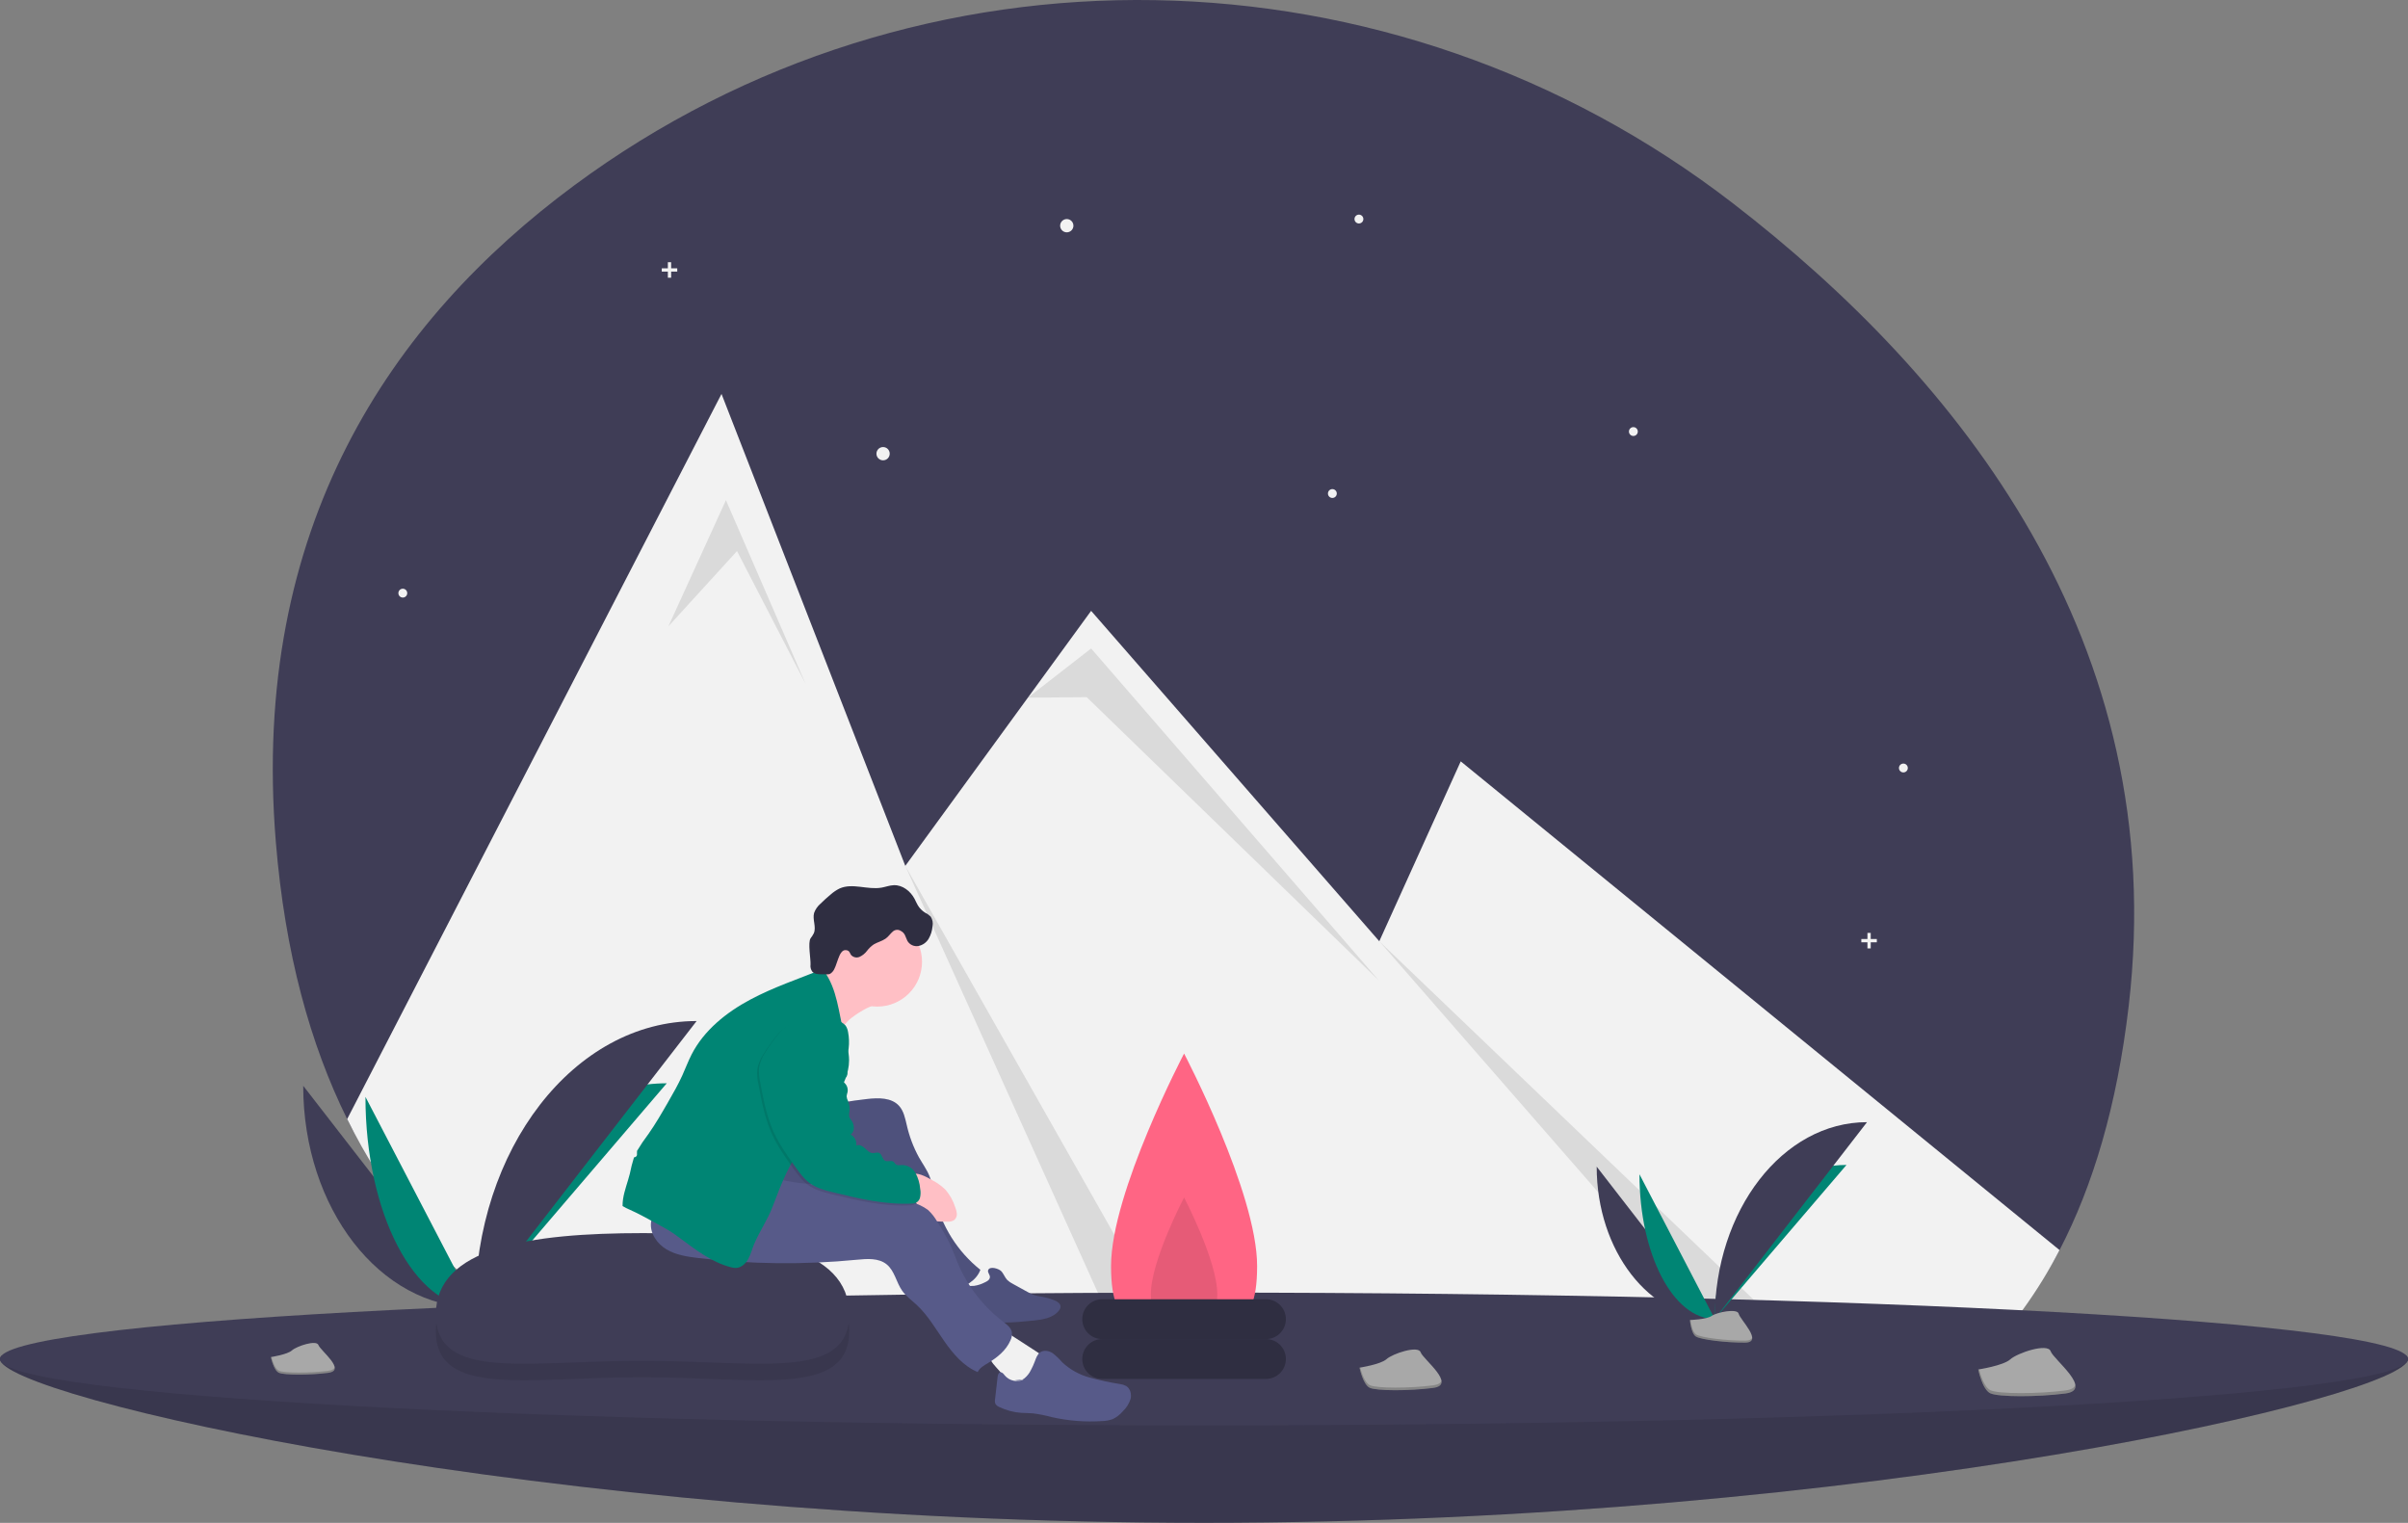 <svg width="1088" height="688" viewBox="0 0 1088 688" fill="none" xmlns="http://www.w3.org/2000/svg">
<rect x="0" y="0" width="1088" height="688" fill="#808080" stroke="none"/>
<g clip-path="url(#clip0_31_125)">
<path d="M961.81 454.442C956.54 499.592 945.59 535.842 930.56 564.752C910.56 603.272 876.35 618.792 845.79 635.032C836.959 639.716 827.778 643.708 818.33 646.972C762.72 666.272 700.48 661.152 651.59 650.962C617.299 643.809 582.492 639.408 547.5 637.802C537.52 637.352 527.53 637.129 517.53 637.132C502.11 637.152 224.46 642.422 156.86 505.562C140.17 471.802 128.73 430.562 124.62 380.292C112.99 238.172 176.91 144.832 259.36 83.822C415.33 -31.588 629.12 -26.748 782.79 91.702C885.15 170.602 980.99 290.012 961.81 454.442Z" fill="#3F3D56"/>
<path d="M930.56 564.752C910.56 603.272 883.35 628.792 852.79 645.032C843.959 649.717 834.778 653.709 825.33 656.972C769.72 676.272 707.48 671.152 658.59 660.962C624.299 653.809 589.492 649.408 554.5 647.802C544.52 647.352 534.53 647.129 524.53 647.132C509.11 647.152 493.693 647.726 478.28 648.852C378.11 656.212 224.46 642.422 156.86 505.562L326 177.962L388.95 339.582L409.04 391.172L464.41 315.192L493 275.962L623.2 425.232L660 343.962L914.78 551.882L928.99 563.472L930.56 564.752Z" fill="#F2F2F2"/>
<path opacity="0.1" d="M302 282.962L328 225.962L364 308.962L333 248.962L302 282.962Z" fill="black"/>
<path opacity="0.1" d="M554.5 647.802C544.52 647.352 534.53 647.129 524.53 647.132L409.04 391.172L554.5 647.802Z" fill="black"/>
<path opacity="0.1" d="M464.411 315.191L493 292.962L623 442.962L491 314.962L464.411 315.191Z" fill="black"/>
<path opacity="0.1" d="M852.79 645.032C843.959 649.717 834.779 653.709 825.33 656.972L623.2 425.232L852.79 645.032Z" fill="black"/>
<path d="M482 104.962C483.657 104.962 485 103.619 485 101.962C485 100.306 483.657 98.962 482 98.962C480.343 98.962 479 100.306 479 101.962C479 103.619 480.343 104.962 482 104.962Z" fill="#F2F2F2"/>
<path d="M399 207.962C400.657 207.962 402 206.619 402 204.962C402 203.306 400.657 201.962 399 201.962C397.343 201.962 396 203.306 396 204.962C396 206.619 397.343 207.962 399 207.962Z" fill="#F2F2F2"/>
<path d="M602 224.962C603.105 224.962 604 224.067 604 222.962C604 221.858 603.105 220.962 602 220.962C600.895 220.962 600 221.858 600 222.962C600 224.067 600.895 224.962 602 224.962Z" fill="#F2F2F2"/>
<path d="M182 269.962C183.105 269.962 184 269.067 184 267.962C184 266.858 183.105 265.962 182 265.962C180.895 265.962 180 266.858 180 267.962C180 269.067 180.895 269.962 182 269.962Z" fill="#F2F2F2"/>
<path d="M614 100.962C615.105 100.962 616 100.067 616 98.962C616 97.858 615.105 96.962 614 96.962C612.895 96.962 612 97.858 612 98.962C612 100.067 612.895 100.962 614 100.962Z" fill="#F2F2F2"/>
<path d="M738 196.962C739.105 196.962 740 196.067 740 194.962C740 193.858 739.105 192.962 738 192.962C736.895 192.962 736 193.858 736 194.962C736 196.067 736.895 196.962 738 196.962Z" fill="#F2F2F2"/>
<path d="M860 348.962C861.105 348.962 862 348.067 862 346.962C862 345.858 861.105 344.962 860 344.962C858.895 344.962 858 345.858 858 346.962C858 348.067 858.895 348.962 860 348.962Z" fill="#F2F2F2"/>
<path d="M306 121.222H303.24V118.462H301.76V121.222H299V122.703H301.76V125.462H303.24V122.703H306V121.222Z" fill="#F2F2F2"/>
<path d="M848 424.222H845.24V421.462H843.76V424.222H841V425.703H843.76V428.462H845.24V425.703H848V424.222Z" fill="#F2F2F2"/>
<path d="M1088 613.962C1088 630.531 844.443 687.962 544 687.962C243.557 687.962 0 630.531 0 613.962C0 597.394 243.557 627.962 544 627.962C844.443 627.962 1088 597.394 1088 613.962Z" fill="#3F3D56"/>
<path opacity="0.1" d="M1088 613.962C1088 630.531 844.443 687.962 544 687.962C243.557 687.962 0 630.531 0 613.962C0 597.394 243.557 627.962 544 627.962C844.443 627.962 1088 597.394 1088 613.962Z" fill="black"/>
<path d="M544 643.962C844.443 643.962 1088 630.531 1088 613.962C1088 597.394 844.443 583.962 544 583.962C243.557 583.962 0 597.394 0 613.962C0 630.531 243.557 643.962 544 643.962Z" fill="#3F3D56"/>
<path d="M568 571.962C568 605.099 553.225 595.962 535 595.962C516.775 595.962 502 605.099 502 571.962C502 538.825 535 475.962 535 475.962C535 475.962 568 538.825 568 571.962Z" fill="#FF6584"/>
<path opacity="0.1" d="M550 584.641C550 599.703 543.284 595.55 535 595.55C526.716 595.55 520 599.703 520 584.641C520 569.578 535 541.004 535 541.004C535 541.004 550 569.578 550 584.641Z" fill="black"/>
<path d="M572 604.962H498C493.029 604.962 489 608.992 489 613.962C489 618.933 493.029 622.962 498 622.962H572C576.971 622.962 581 618.933 581 613.962C581 608.992 576.971 604.962 572 604.962Z" fill="#2F2E41"/>
<path d="M572 586.962H498C493.029 586.962 489 590.992 489 595.962C489 600.933 493.029 604.962 498 604.962H572C576.971 604.962 581 600.933 581 595.962C581 590.992 576.971 586.962 572 586.962Z" fill="#2F2E41"/>
<path d="M137 490.528C137 545.871 171.719 590.654 214.626 590.654Z" fill="#3F3D56"/>
<path d="M214.626 590.654C214.626 534.689 253.371 489.403 301.252 489.403Z" fill="#008574"/>
<path d="M165.125 495.545C165.125 548.115 187.265 590.654 214.626 590.654Z" fill="#008574"/>
<path d="M214.626 590.654C214.626 519.143 259.409 461.278 314.752 461.278Z" fill="#3F3D56"/>
<path d="M198.295 591.36C198.295 591.36 209.304 591.021 212.622 588.659C215.94 586.296 229.556 583.475 230.379 587.264C231.202 591.053 246.923 606.109 234.494 606.209C222.065 606.309 205.615 604.273 202.304 602.256C198.993 600.239 198.295 591.36 198.295 591.36Z" fill="#A8A8A8"/>
<path opacity="0.2" d="M234.716 604.89C222.287 604.99 205.837 602.954 202.526 600.937C200.004 599.401 198.999 593.889 198.663 591.346C198.43 591.356 198.295 591.36 198.295 591.36C198.295 591.36 198.993 600.239 202.304 602.256C205.615 604.273 222.065 606.309 234.494 606.209C238.082 606.18 239.321 604.904 239.253 603.013C238.755 604.155 237.386 604.868 234.716 604.89Z" fill="black"/>
<path d="M721.429 527.062C721.429 565.091 745.286 595.863 774.769 595.863Z" fill="#3F3D56"/>
<path d="M774.77 595.863C774.77 557.407 801.393 526.289 834.295 526.289Z" fill="#008574"/>
<path d="M740.755 530.509C740.755 566.633 755.969 595.864 774.77 595.864Z" fill="#008574"/>
<path d="M774.77 595.863C774.77 546.725 805.542 506.962 843.571 506.962Z" fill="#3F3D56"/>
<path d="M763.548 596.349C763.548 596.349 771.112 596.116 773.392 594.492C775.672 592.869 785.028 590.93 785.594 593.534C786.16 596.137 796.962 606.483 788.422 606.552C779.881 606.621 768.578 605.221 766.302 603.835C764.027 602.449 763.548 596.349 763.548 596.349Z" fill="#A8A8A8"/>
<path opacity="0.2" d="M788.574 605.645C780.034 605.714 768.73 604.315 766.455 602.929C764.722 601.874 764.031 598.086 763.8 596.339C763.64 596.346 763.548 596.348 763.548 596.348C763.548 596.348 764.027 602.449 766.302 603.835C768.578 605.221 779.881 606.621 788.422 606.552C790.887 606.532 791.739 605.655 791.692 604.356C791.349 605.141 790.409 605.631 788.574 605.645Z" fill="black"/>
<path d="M893.813 618.699C893.813 618.699 905.173 616.97 908.313 614.108C911.454 611.246 925.203 606.62 926.53 610.442C927.857 614.263 946.024 627.889 933.163 629.548C920.303 631.207 903.011 631.157 899.328 629.483C895.646 627.808 893.813 618.699 893.813 618.699Z" fill="#A8A8A8"/>
<path opacity="0.2" d="M933.228 628.154C920.368 629.814 903.075 629.764 899.393 628.089C896.589 626.814 894.858 621.23 894.192 618.639C893.952 618.678 893.813 618.7 893.813 618.7C893.813 618.7 895.646 627.808 899.328 629.483C903.011 631.157 920.303 631.208 933.164 629.548C936.876 629.069 937.999 627.592 937.692 625.642C937.319 626.888 935.991 627.798 933.228 628.154Z" fill="black"/>
<path d="M614.26 617.877C614.26 617.877 623.847 616.418 626.497 614.002C629.148 611.587 640.752 607.683 641.872 610.908C642.991 614.133 658.323 625.633 647.47 627.033C636.616 628.433 622.022 628.391 618.915 626.978C615.807 625.564 614.26 617.877 614.26 617.877Z" fill="#A8A8A8"/>
<path opacity="0.2" d="M647.524 625.857C636.671 627.257 622.077 627.215 618.969 625.802C616.603 624.725 615.142 620.013 614.579 617.826C614.377 617.859 614.26 617.877 614.26 617.877C614.26 617.877 615.807 625.564 618.915 626.978C622.022 628.391 636.616 628.434 647.47 627.033C650.603 626.629 651.551 625.382 651.292 623.737C650.977 624.788 649.856 625.556 647.524 625.857Z" fill="black"/>
<path d="M122.389 613.09C122.389 613.09 129.853 611.954 131.916 610.074C133.979 608.194 143.013 605.154 143.885 607.665C144.757 610.175 156.693 619.128 148.243 620.218C139.794 621.308 128.432 621.275 126.013 620.175C123.594 619.075 122.389 613.09 122.389 613.09Z" fill="#A8A8A8"/>
<path opacity="0.2" d="M148.286 619.302C139.836 620.393 128.475 620.36 126.055 619.259C124.213 618.421 123.076 614.753 122.638 613.05C122.48 613.076 122.389 613.09 122.389 613.09C122.389 613.09 123.594 619.075 126.013 620.175C128.432 621.275 139.794 621.308 148.243 620.218C150.682 619.903 151.42 618.933 151.219 617.652C150.973 618.47 150.101 619.068 148.286 619.302Z" fill="black"/>
<path opacity="0.1" d="M383.696 601.319C383.696 631.539 341.572 622.192 289.996 622.192C238.42 622.192 196.922 631.539 196.922 601.319C196.922 571.098 239.04 564.526 290.616 564.526C342.193 564.526 383.696 571.098 383.696 601.319Z" fill="black"/>
<path d="M383.696 593.878C383.696 624.098 341.572 614.751 289.996 614.751C238.42 614.751 196.922 624.098 196.922 593.878C196.922 563.657 239.04 557.085 290.616 557.085C342.193 557.085 383.696 563.657 383.696 593.878Z" fill="#3F3D56"/>
<path d="M391.726 455.421C389.241 456.691 386.879 458.188 384.67 459.893C382.451 461.611 380.753 463.911 379.763 466.537C378.52 463.626 377.504 460.624 376.725 457.556C374.973 452.051 372.9 446.654 370.517 441.391C374.429 439.901 377.82 437.3 380.274 433.909C385.073 438.687 390.008 443.671 392.396 450.008C392.807 451.1 394.004 452.264 394.282 453.241C394.675 454.625 392.775 454.844 391.726 455.421Z" fill="#FFBFC5"/>
<path d="M436.892 571.907C442.134 573.563 447.023 576.18 451.31 579.622C451.633 579.824 451.867 580.141 451.965 580.509C452.074 581.34 450.965 581.679 450.16 581.91C447.794 582.592 446.282 584.815 444.539 586.555C442.796 588.295 439.995 589.661 437.962 588.271C437.428 587.862 436.962 587.371 436.581 586.816L427.991 575.604C430.904 573.976 433.966 572.632 437.136 571.59" fill="#F1F1F1"/>
<path d="M452.333 574.24C453.47 575.401 453.964 577.069 455.08 578.25C455.831 578.966 456.688 579.561 457.621 580.014L464.193 583.631C465.203 584.228 466.266 584.731 467.369 585.132C468.607 585.477 469.867 585.74 471.14 585.919C472.962 586.26 474.744 586.786 476.459 587.488C477.747 588.016 479.184 588.926 479.178 590.319C479.125 590.999 478.848 591.642 478.39 592.148C475.798 595.412 471.212 596.135 467.067 596.573C458.096 597.522 448.915 598.233 440.145 596.118C438.433 595.803 436.815 595.103 435.413 594.07C432.767 591.878 432.24 587.883 433.228 584.591C433.508 583.329 434.254 582.219 435.318 581.484C436.707 580.687 438.438 581.057 440.034 580.934C441.732 580.702 443.377 580.178 444.897 579.385C445.899 578.933 447.054 578.35 447.269 577.157C447.468 576.05 446.168 574.942 446.442 573.954C447.048 571.763 451.285 573.171 452.333 574.24Z" fill="#575A89"/>
<path opacity="0.1" d="M452.333 574.24C453.47 575.401 453.964 577.069 455.08 578.25C455.831 578.966 456.688 579.561 457.621 580.014L464.193 583.631C465.203 584.228 466.266 584.731 467.369 585.132C468.607 585.477 469.867 585.74 471.14 585.919C472.962 586.26 474.744 586.786 476.459 587.488C477.747 588.016 479.184 588.926 479.178 590.319C479.125 590.999 478.848 591.642 478.39 592.148C475.798 595.412 471.212 596.135 467.067 596.573C458.096 597.522 448.915 598.233 440.145 596.118C438.433 595.803 436.815 595.103 435.413 594.07C432.767 591.878 432.24 587.883 433.228 584.591C433.508 583.329 434.254 582.219 435.318 581.484C436.707 580.687 438.438 581.057 440.034 580.934C441.732 580.702 443.377 580.178 444.897 579.385C445.899 578.933 447.054 578.35 447.269 577.157C447.468 576.05 446.168 574.942 446.442 573.954C447.048 571.763 451.285 573.171 452.333 574.24Z" fill="black"/>
<path d="M467.581 610.138C468.502 610.744 469.422 611.351 470.341 611.96C471.188 612.411 471.885 613.098 472.348 613.939C472.946 615.346 472.137 616.937 471.236 618.173C468.535 621.867 464.847 624.725 460.596 626.419C459.122 627.032 457.564 627.421 455.975 627.572C455.611 627.628 455.239 627.581 454.9 627.436C454.059 626.992 454.18 625.789 454.169 624.837C454.14 622.076 452.055 619.833 450.18 617.805C448.306 615.777 446.395 613.28 446.825 610.551C447.214 608.945 448.037 607.477 449.204 606.307C450.242 605.004 451.46 603.855 452.821 602.894C454.771 601.618 455.459 602.305 457.294 603.474C460.739 605.67 464.168 607.891 467.581 610.138Z" fill="#F1F1F1"/>
<path d="M458.609 623.591C459.36 623.78 460.145 623.79 460.9 623.62C461.656 623.449 462.361 623.103 462.958 622.61C464.143 621.611 465.105 620.374 465.781 618.98C466.453 617.739 467.037 616.452 467.53 615.13C468.107 613.582 468.642 611.87 470.002 610.931C471.651 609.793 473.973 610.238 475.649 611.337C477.229 612.569 478.679 613.959 479.979 615.484C483.46 618.731 487.68 621.079 492.274 622.326C496.848 623.561 501.485 624.552 506.165 625.295C507.1 625.42 508.005 625.711 508.838 626.156C510.719 627.303 511.346 629.864 510.823 632.005C510.159 634.116 508.967 636.024 507.361 637.548C506.097 639.047 504.529 640.261 502.761 641.11C501.266 641.656 499.691 641.954 498.1 641.992C490.394 642.516 482.652 641.91 475.121 640.193C472.354 639.441 469.539 638.879 466.696 638.511C464.963 638.358 463.218 638.407 461.482 638.289C458.031 638.052 454.657 637.162 451.538 635.666C450.779 635.387 450.138 634.856 449.725 634.161C449.5 633.521 449.454 632.833 449.59 632.169L450.741 622.088C450.842 621.211 451.134 620.12 452.006 619.983C452.837 619.853 453.44 620.703 453.963 621.362C454.976 622.575 456.364 623.417 457.908 623.755C459.452 624.093 461.065 623.907 462.492 623.227" fill="#575A89"/>
<path d="M391.866 496.486C396.924 495.916 402.79 495.82 406.21 499.59C408.308 501.902 408.944 505.14 409.67 508.176C410.805 513.273 412.649 518.186 415.15 522.771C416.759 525.612 418.709 528.278 419.943 531.3C421.208 534.396 421.674 537.749 422.413 541.011C425.378 553.904 432.616 565.416 442.95 573.676C441.125 578.639 435.848 581.474 430.715 582.741C429.627 583.203 428.415 583.285 427.275 582.975C426.134 582.664 425.132 581.978 424.428 581.028C422.026 578.436 419.79 575.696 417.731 572.824C410.332 562.943 402.82 552.855 398.789 541.187C397.375 537.093 395.961 532.314 391.982 530.603C389.712 529.627 387.117 529.932 384.682 530.345C379.239 531.268 373.883 532.643 368.669 534.456C363.109 536.39 356.744 538.77 351.656 535.811C348.612 534.04 346.799 530.64 346.131 527.182C345.628 523.691 345.623 520.146 346.117 516.654C346.151 515.074 346.53 513.52 347.228 512.102C347.932 511.041 348.835 510.127 349.887 509.41C354.431 505.959 359.484 503.237 364.866 501.341C370.007 499.529 375.532 498.914 380.896 498.019C384.538 497.411 388.195 496.9 391.866 496.486Z" fill="#575A89"/>
<path opacity="0.1" d="M391.866 496.486C396.924 495.916 402.79 495.82 406.21 499.59C408.308 501.902 408.944 505.14 409.67 508.176C410.805 513.273 412.649 518.186 415.15 522.771C416.759 525.612 418.709 528.278 419.943 531.3C421.208 534.396 421.674 537.749 422.413 541.011C425.378 553.904 432.616 565.416 442.95 573.676C441.125 578.639 435.848 581.474 430.715 582.741C429.627 583.203 428.415 583.285 427.275 582.975C426.134 582.664 425.132 581.978 424.428 581.028C422.026 578.436 419.79 575.696 417.731 572.824C410.332 562.943 402.82 552.855 398.789 541.187C397.375 537.093 395.961 532.314 391.982 530.603C389.712 529.627 387.117 529.932 384.682 530.345C379.239 531.268 373.883 532.643 368.669 534.456C363.109 536.39 356.744 538.77 351.656 535.811C348.612 534.04 346.799 530.64 346.131 527.182C345.628 523.691 345.623 520.146 346.117 516.654C346.151 515.074 346.53 513.52 347.228 512.102C347.932 511.041 348.835 510.127 349.887 509.41C354.431 505.959 359.484 503.237 364.866 501.341C370.007 499.529 375.532 498.914 380.896 498.019C384.538 497.411 388.195 496.9 391.866 496.486Z" fill="black"/>
<path d="M420.82 532.958C423.167 534.142 425.321 535.673 427.212 537.498C429.163 539.797 430.645 542.456 431.574 545.325C431.99 546.282 432.246 547.301 432.33 548.342C432.367 548.863 432.286 549.385 432.092 549.87C431.899 550.355 431.597 550.79 431.211 551.141C430.274 551.743 429.163 552.014 428.054 551.912C426.588 551.924 425.122 551.886 423.656 551.798C422.766 551.791 421.884 551.624 421.052 551.304C420.291 550.915 419.604 550.395 419.023 549.768C416.445 547.374 414.334 544.523 412.796 541.359C411.734 539.018 409.986 533.622 411.657 531.186C413.379 528.676 419 531.925 420.82 532.958Z" fill="#FFBFC5"/>
<path d="M349.907 532.123C357.388 534.519 365.35 534.793 373.171 535.523C386.325 536.753 399.32 539.322 411.953 543.189C414.591 543.832 417.076 544.989 419.265 546.594C420.956 548.157 422.388 549.978 423.507 551.99C425.562 555.121 427.423 558.376 429.08 561.735C430.501 564.771 431.584 567.953 432.905 571.033C437.346 581.345 444.368 590.34 453.295 597.15C454.927 598.391 456.743 599.741 457.163 601.747C457.351 603.039 457.14 604.357 456.558 605.525C454.63 610.016 450.627 613.284 446.427 615.784C444.621 616.86 442.634 617.951 441.746 619.856C435.361 617.22 430.616 611.601 426.666 605.936C422.715 600.27 419.211 594.182 414.149 589.484C411.918 587.414 409.384 585.611 407.63 583.125C404.953 579.331 404.229 574.139 400.625 571.21C396.995 568.261 391.788 568.662 387.133 569.119C363.291 571.453 339.266 571.193 315.48 568.343C310.535 567.75 305.454 566.995 301.171 564.454C296.887 561.914 293.552 557.147 294.159 552.203C294.727 547.576 298.581 543.908 302.877 542.096C307.173 540.285 311.921 539.96 316.554 539.438C327.922 538.329 339.118 535.874 349.907 532.123V532.123Z" fill="#575A89"/>
<path d="M281.511 541.73C282.099 537.807 283.622 534.091 284.578 530.241C285.058 527.818 285.664 525.423 286.396 523.064C286.42 522.997 286.447 522.932 286.472 522.866C286.715 522.846 286.951 522.773 287.163 522.652C287.374 522.531 287.557 522.365 287.697 522.166C287.828 521.822 287.863 521.45 287.801 521.087C287.782 520.703 287.793 520.318 287.835 519.936C289.4 517.313 291.109 514.778 292.956 512.345C296.195 507.756 299 502.879 301.801 498.01C304.097 494.018 306.396 490.019 308.297 485.824C309.722 482.679 310.921 479.429 312.496 476.357C318.104 465.42 328.185 457.365 339.027 451.576C349.427 446.023 360.67 442.279 371.605 437.864C371.886 438.141 372.141 438.442 372.368 438.764C378.276 446.84 378.913 457.453 381.344 467.159C382.326 471.078 383.638 474.983 383.636 479.023C383.632 484.986 380.782 490.534 377.95 495.782C375.418 500.797 372.428 505.568 369.02 510.033C367.346 512.104 365.504 514.033 363.821 516.096C356.929 524.548 352.948 534.94 349.079 545.137C346.839 551.041 343.178 556.277 340.715 562.092C339.769 564.327 339.222 566.736 338.034 568.851C336.845 570.967 334.776 572.828 332.35 572.839C331.64 572.819 330.935 572.709 330.253 572.51C321.469 570.251 314.112 564.439 306.812 559.056C305.509 558.095 304.199 557.143 302.832 556.276C301.451 555.401 300.017 554.615 298.584 553.83C297.498 553.235 296.412 552.639 295.326 552.044C291.766 550.094 288.202 548.141 284.494 546.491C283.379 546.044 282.308 545.494 281.294 544.849C281.283 543.805 281.356 542.762 281.511 541.73V541.73Z" fill="#008574"/>
<path d="M396.359 454.751C407.537 454.751 416.599 445.689 416.599 434.511C416.599 423.333 407.537 414.272 396.359 414.272C385.181 414.272 376.12 423.333 376.12 434.511C376.12 445.689 385.181 454.751 396.359 454.751Z" fill="#FFBFC5"/>
<path d="M409.974 425.041C410.463 425.897 411.204 426.58 412.096 427C412.988 427.419 413.987 427.553 414.958 427.384C415.924 427.19 416.837 426.795 417.639 426.223C418.44 425.651 419.112 424.916 419.61 424.066C420.594 422.358 421.183 420.45 421.333 418.484C421.491 417.729 421.497 416.95 421.352 416.193C421.208 415.436 420.915 414.714 420.49 414.071C419.735 413.339 418.869 412.733 417.923 412.275C416.619 411.461 415.524 410.352 414.726 409.038C414.159 408.103 413.753 407.08 413.244 406.112C411.403 402.615 407.821 399.772 403.871 399.901C401.974 399.963 400.166 400.684 398.296 401.012C392.021 402.112 385.201 398.792 379.38 401.382C377.948 402.078 376.616 402.966 375.422 404.021C373.784 405.373 372.209 406.796 370.697 408.292C369.384 409.411 368.391 410.857 367.817 412.484C367.026 415.454 368.907 418.772 367.71 421.602C367.301 422.412 366.812 423.18 366.251 423.894C364.93 425.831 366.365 433.392 366.219 435.731C366.051 436.877 366.342 438.042 367.029 438.974C367.984 440.038 369.59 440.131 371.019 440.148L373.647 440.18C374.039 440.207 374.434 440.166 374.813 440.06C375.328 439.83 375.782 439.481 376.135 439.04C378.32 436.738 378.794 429.208 381.968 429.235C382.45 429.208 382.929 429.332 383.337 429.59C383.913 430.011 384.082 430.786 384.489 431.371C384.955 431.922 385.586 432.307 386.288 432.471C386.991 432.635 387.727 432.569 388.388 432.282C389.7 431.676 390.84 430.754 391.708 429.6C392.573 428.447 393.621 427.446 394.812 426.635C396.503 425.648 398.415 425.218 400.061 424.104C401.437 423.172 402.22 421.82 403.455 420.79C403.949 420.365 404.569 420.114 405.22 420.078C405.871 420.041 406.515 420.221 407.053 420.589C409.001 421.605 409.086 423.271 409.974 425.041Z" fill="#2F2E41"/>
<path opacity="0.1" d="M363.21 460.701C367.937 460.03 372.754 460.417 377.313 461.834C378.835 462.181 380.21 462.997 381.244 464.166C381.832 465.051 382.215 466.057 382.364 467.11C383.294 471.95 382.697 476.959 380.657 481.446C380.512 481.67 380.415 481.922 380.374 482.187C380.334 482.451 380.35 482.721 380.421 482.979C380.627 483.29 380.895 483.556 381.209 483.759C381.493 484.032 381.716 484.362 381.863 484.728C382.01 485.094 382.078 485.486 382.062 485.88C382.046 486.274 381.947 486.66 381.771 487.013C381.594 487.365 381.346 487.676 381.04 487.926C380.663 488.201 380.168 488.441 380.094 488.902C380.013 489.405 380.486 489.799 380.854 490.152C381.393 490.679 381.79 491.334 382.01 492.056C382.229 492.778 382.263 493.543 382.109 494.281C381.91 494.876 381.774 495.489 381.703 496.111C381.779 496.873 382.003 497.612 382.363 498.287C382.978 499.811 383.188 501.468 382.973 503.097C382.777 503.867 382.758 504.671 382.917 505.45C383.139 505.964 383.441 506.441 383.811 506.862C385.266 508.825 385.585 512.107 383.475 513.337C384.378 513.801 385.114 514.534 385.58 515.436C386.046 516.338 386.219 517.362 386.075 518.367C387.335 517.694 388.863 518.554 389.912 519.523C390.962 520.492 392.035 521.677 393.461 521.749C394.456 521.798 395.504 521.282 396.412 521.692C397.792 522.315 397.745 524.553 399.102 525.224C400.293 525.812 401.951 524.852 402.965 525.709C403.319 526.007 403.498 526.469 403.839 526.781C404.61 527.486 405.812 527.186 406.856 527.145C408.093 527.18 409.299 527.537 410.356 528.182C411.412 528.827 412.281 529.737 412.878 530.821C414.043 533.005 414.746 535.406 414.943 537.874C415.21 539.215 415.183 540.597 414.865 541.927C414.694 542.589 414.332 543.186 413.825 543.643C413.317 544.101 412.686 544.399 412.01 544.5C399.589 545.304 387.332 542.326 375.238 539.381C371.686 538.516 368.073 537.504 365.11 535.361C362.419 533.414 360.439 530.661 358.509 527.958C354.949 522.973 351.368 517.951 348.82 512.381C345.542 505.212 344.08 497.37 342.647 489.618C342.153 487.54 341.978 485.399 342.126 483.268C342.556 480.776 343.509 478.403 344.922 476.306C346.631 473.525 348.521 470.86 350.581 468.328C353.711 464.32 358.206 461.606 363.21 460.701Z" fill="black"/>
<path d="M364.029 459.882C368.756 459.211 373.573 459.598 378.132 461.015C379.654 461.362 381.029 462.178 382.063 463.347C382.651 464.232 383.033 465.238 383.183 466.29C384.113 471.131 383.516 476.14 381.476 480.627C381.33 480.851 381.234 481.103 381.193 481.368C381.153 481.632 381.168 481.902 381.24 482.159C381.446 482.471 381.714 482.737 382.028 482.94C382.312 483.213 382.535 483.543 382.682 483.909C382.829 484.275 382.897 484.667 382.881 485.061C382.865 485.455 382.766 485.841 382.589 486.193C382.413 486.546 382.164 486.857 381.859 487.107C381.482 487.382 380.986 487.622 380.913 488.083C380.832 488.586 381.305 488.98 381.672 489.333C382.212 489.86 382.609 490.515 382.828 491.237C383.048 491.959 383.082 492.724 382.928 493.462C382.729 494.057 382.593 494.67 382.521 495.292C382.597 496.054 382.822 496.793 383.182 497.468C383.797 498.992 384.007 500.649 383.792 502.278C383.596 503.048 383.577 503.852 383.736 504.63C383.958 505.145 384.259 505.622 384.63 506.043C386.084 508.006 386.404 511.288 384.293 512.518C385.196 512.982 385.932 513.715 386.399 514.617C386.865 515.519 387.038 516.543 386.894 517.548C388.154 516.875 389.682 517.735 390.731 518.704C391.781 519.673 392.853 520.858 394.28 520.93C395.275 520.979 396.323 520.463 397.231 520.873C398.611 521.496 398.564 523.734 399.921 524.405C401.112 524.993 402.77 524.033 403.784 524.89C404.137 525.188 404.317 525.65 404.658 525.962C405.428 526.667 406.631 526.367 407.674 526.325C408.912 526.36 410.118 526.718 411.174 527.363C412.231 528.008 413.1 528.918 413.697 530.002C414.862 532.186 415.565 534.587 415.761 537.055C416.028 538.396 416.002 539.778 415.684 541.108C415.513 541.77 415.151 542.367 414.643 542.824C414.136 543.282 413.505 543.579 412.829 543.681C400.408 544.485 388.151 541.506 376.057 538.562C372.505 537.697 368.892 536.684 365.929 534.542C363.237 532.595 361.258 529.842 359.328 527.139C355.768 522.154 352.186 517.131 349.639 511.562C346.361 504.393 344.899 496.551 343.465 488.799C342.972 486.721 342.797 484.58 342.945 482.449C343.375 479.957 344.328 477.584 345.741 475.487C347.45 472.706 349.34 470.041 351.4 467.509C354.53 463.501 359.025 460.786 364.029 459.882Z" fill="#008574"/>
</g>
<defs>
<clipPath id="clip0_31_125">
<rect width="1088" height="687.962" fill="white"/>
</clipPath>
</defs>
</svg>
